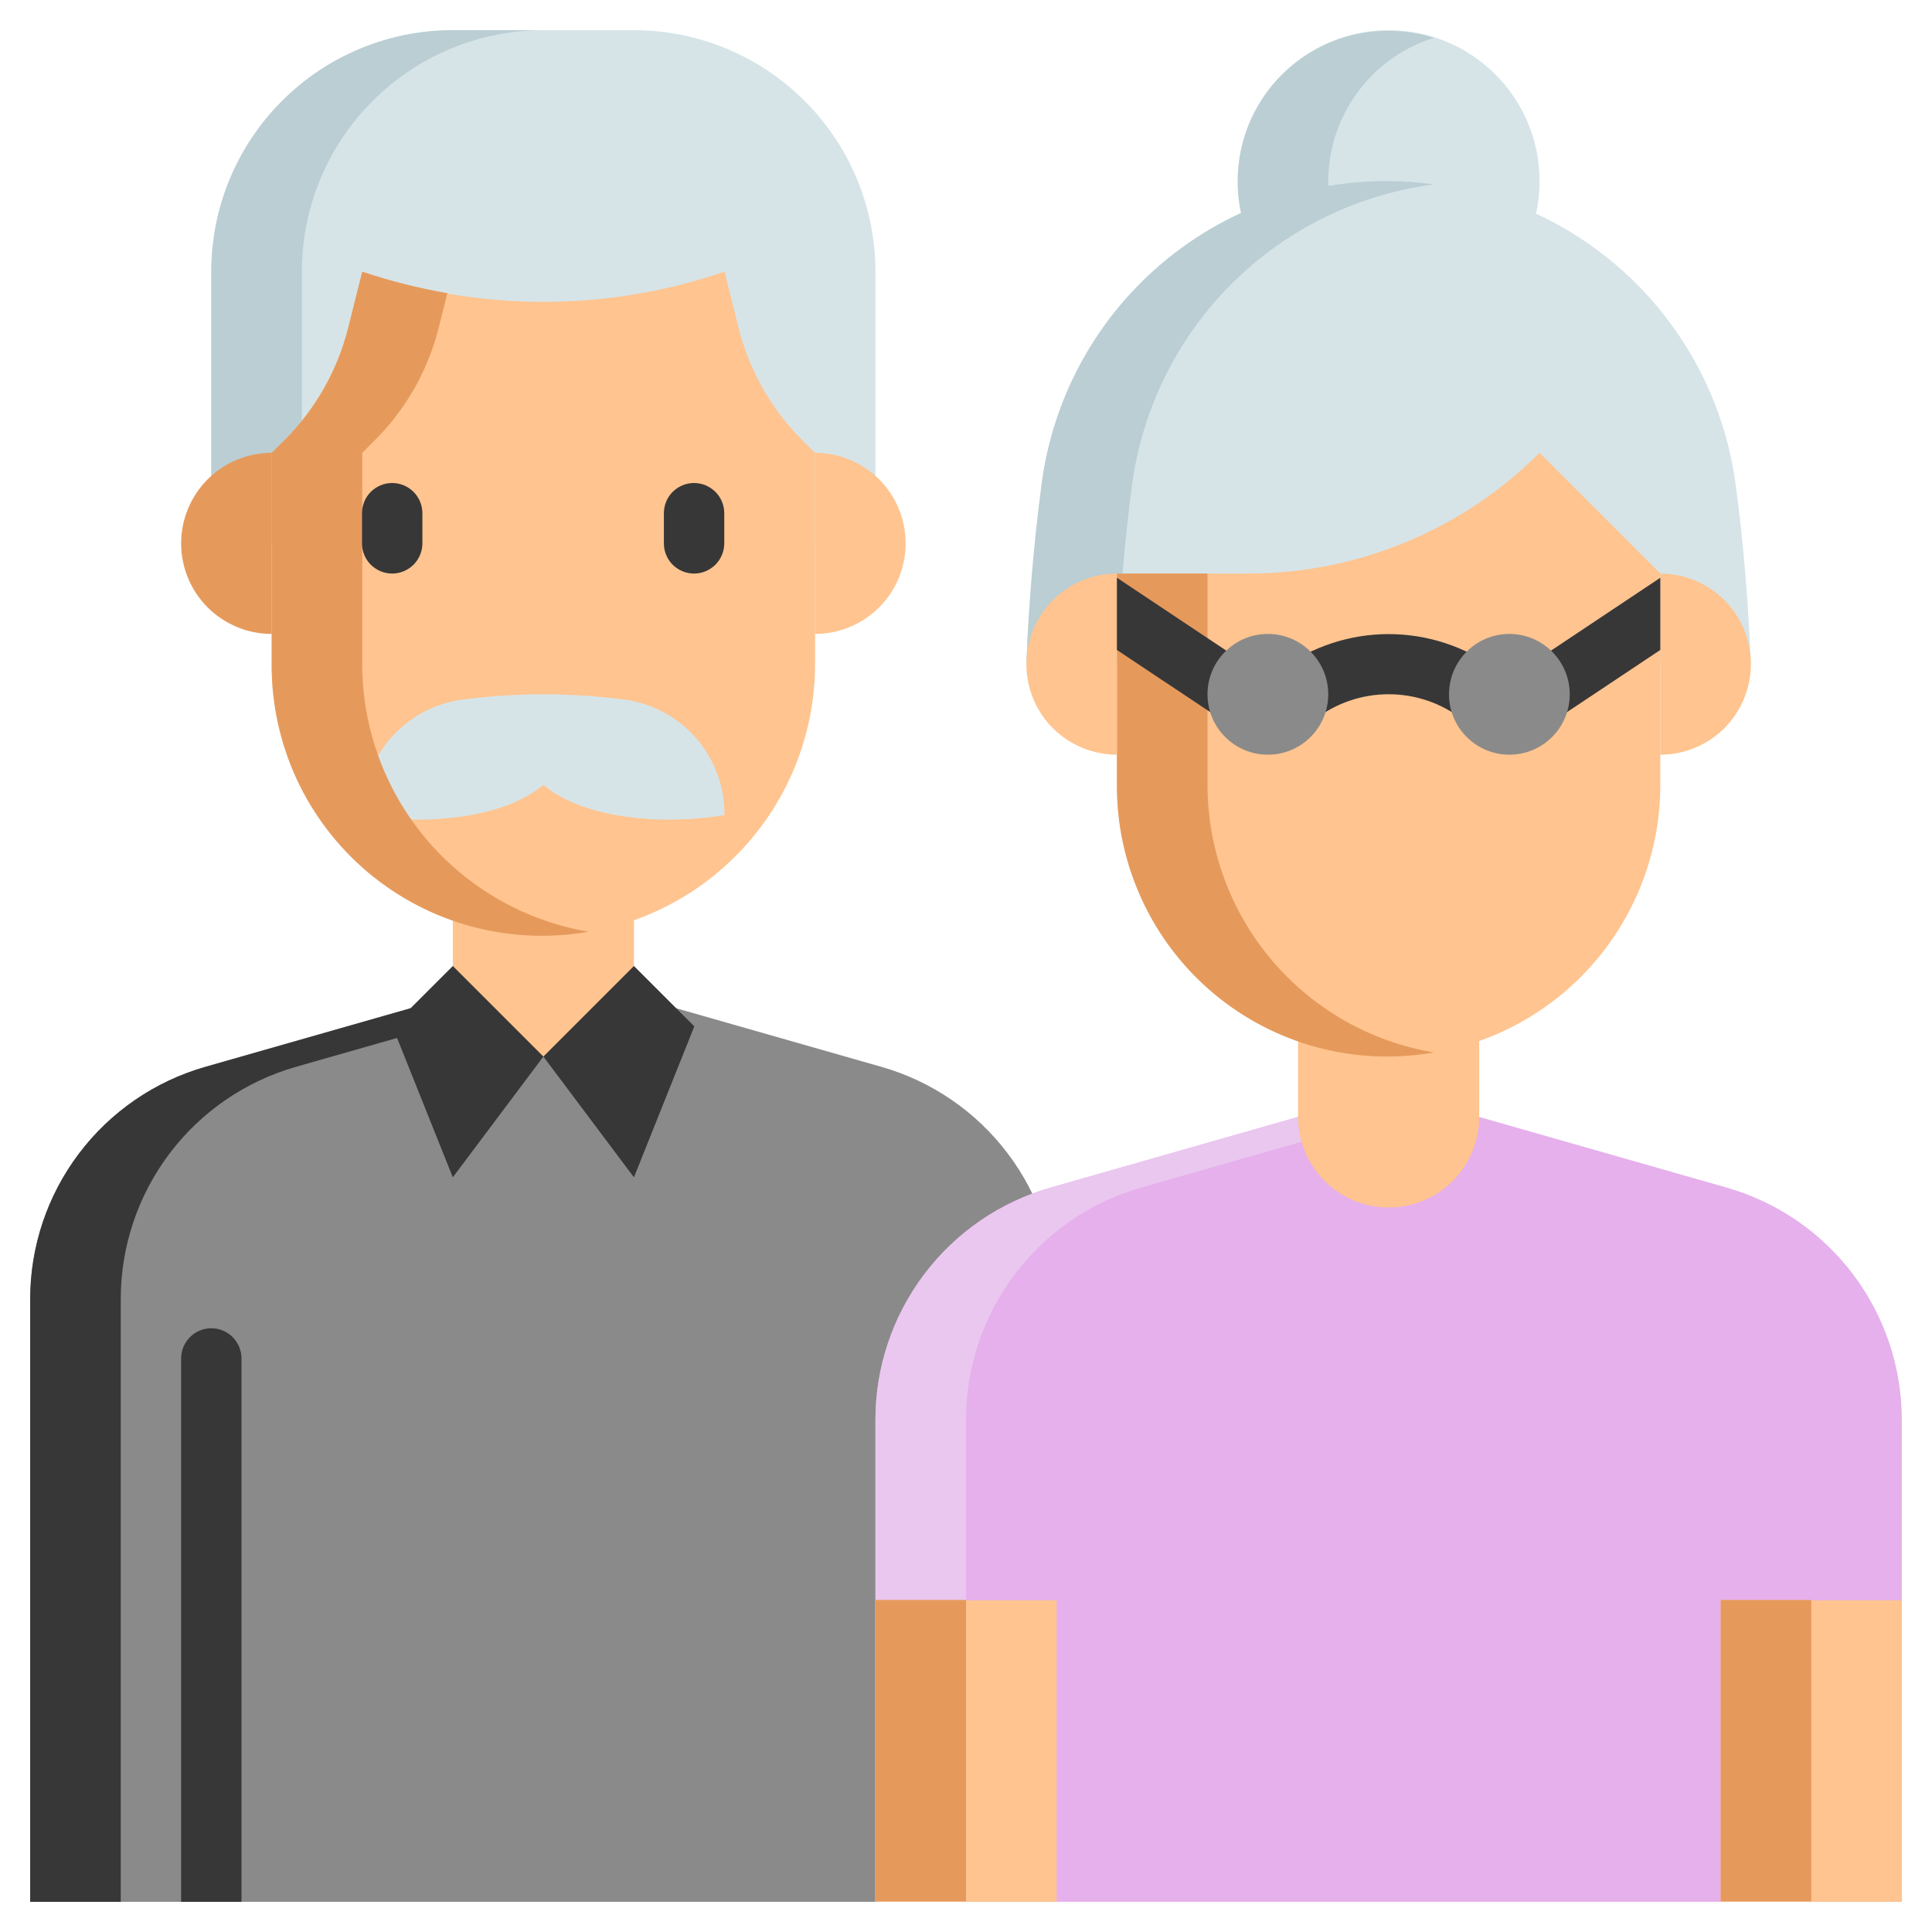<svg width="24" height="24" viewBox="0 0 24 24" fill="none" xmlns="http://www.w3.org/2000/svg">
<g clip-path="url(#clip0_680_14538)">
<path d="M13.125 16.138V23.625H0.375V16.138C0.375 15.486 0.587 14.852 0.98 14.331C1.372 13.811 1.923 13.432 2.55 13.253L5.625 12.375H7.875L10.95 13.253C11.577 13.432 12.128 13.811 12.52 14.331C12.913 14.852 13.125 15.486 13.125 16.138Z" fill="#8A8A8A"/>
<path d="M3.675 13.253L6.75 12.375H5.625L2.55 13.253C1.923 13.432 1.372 13.811 0.98 14.331C0.587 14.852 0.375 15.486 0.375 16.138V23.625H1.5V16.138C1.5 15.486 1.712 14.852 2.105 14.331C2.497 13.811 3.048 13.432 3.675 13.253Z" fill="#373737"/>
<path d="M7.875 0.375H5.625C4.829 0.375 4.066 0.691 3.504 1.254C2.941 1.816 2.625 2.579 2.625 3.375V6.75H10.875V3.375C10.875 2.579 10.559 1.816 9.996 1.254C9.434 0.691 8.671 0.375 7.875 0.375Z" fill="#D6E4E8"/>
<path d="M6.75 0.375H5.625C4.829 0.375 4.066 0.691 3.504 1.254C2.941 1.816 2.625 2.579 2.625 3.375V6.75H3.75V3.375C3.75 2.579 4.066 1.816 4.629 1.254C5.191 0.691 5.954 0.375 6.75 0.375Z" fill="#BACED3"/>
<path d="M5.625 10.5H7.875V13.125H5.625V10.5Z" fill="#FFC48F"/>
<path d="M6.75 11.625C5.855 11.625 4.996 11.269 4.364 10.636C3.731 10.004 3.375 9.145 3.375 8.25V5.625L3.537 5.463C3.921 5.078 4.194 4.596 4.325 4.069L4.5 3.375C5.958 3.875 7.542 3.875 9 3.375L9.174 4.069C9.305 4.596 9.577 5.078 9.961 5.463L10.125 5.625V8.25C10.125 9.145 9.769 10.004 9.136 10.636C8.504 11.269 7.645 11.625 6.75 11.625Z" fill="#FFC48F"/>
<path d="M3.375 5.625V7.875C3.077 7.875 2.79 7.756 2.579 7.545C2.369 7.335 2.25 7.048 2.25 6.75C2.25 6.452 2.369 6.165 2.579 5.955C2.79 5.744 3.077 5.625 3.375 5.625Z" fill="#E59A5C"/>
<path d="M10.125 7.875V5.625C10.423 5.625 10.71 5.744 10.921 5.955C11.132 6.165 11.25 6.452 11.25 6.75C11.25 7.048 11.132 7.335 10.921 7.545C10.71 7.756 10.423 7.875 10.125 7.875Z" fill="#FFC48F"/>
<path d="M6.75 13.125L5.625 12L4.875 12.75L5.625 14.625L6.75 13.125ZM6.75 13.125L7.875 12L8.625 12.75L7.875 14.625L6.75 13.125Z" fill="#373737"/>
<path d="M9 10.125C8.304 10.246 7.282 10.197 6.75 9.75C6.218 10.197 5.196 10.246 4.5 10.125C4.497 9.78 4.618 9.446 4.841 9.183C5.065 8.921 5.375 8.747 5.716 8.694C6.402 8.602 7.098 8.602 7.784 8.694C8.125 8.747 8.435 8.921 8.659 9.183C8.882 9.446 9.003 9.78 9 10.125Z" fill="#D6E4E8"/>
<path d="M17.25 4.125C18.285 4.125 19.125 3.286 19.125 2.25C19.125 1.214 18.285 0.375 17.25 0.375C16.215 0.375 15.375 1.214 15.375 2.25C15.375 3.286 16.215 4.125 17.25 4.125Z" fill="#D6E4E8"/>
<path d="M16.5 2.25C16.501 1.852 16.629 1.465 16.865 1.145C17.101 0.825 17.433 0.589 17.812 0.47C17.555 0.389 17.283 0.364 17.015 0.397C16.747 0.43 16.489 0.521 16.26 0.664C16.03 0.806 15.834 0.997 15.685 1.222C15.536 1.447 15.438 1.702 15.397 1.969C15.356 2.236 15.373 2.509 15.447 2.769C15.521 3.028 15.651 3.269 15.827 3.474C16.003 3.678 16.222 3.843 16.467 3.955C16.713 4.068 16.98 4.126 17.25 4.125C17.441 4.122 17.631 4.09 17.812 4.03C17.433 3.911 17.101 3.675 16.865 3.355C16.629 3.035 16.501 2.648 16.5 2.25Z" fill="#BACED3"/>
<path d="M12.938 6.027C12.841 6.765 12.779 7.506 12.75 8.25H21.75C21.719 7.492 21.659 6.75 21.562 6.027C21.424 4.981 20.91 4.022 20.116 3.327C19.323 2.633 18.305 2.25 17.25 2.25C16.195 2.25 15.177 2.633 14.384 3.327C13.59 4.022 13.076 4.981 12.938 6.027Z" fill="#D6E4E8"/>
<path d="M23.625 17.638V23.625H10.875V17.638C10.875 16.986 11.087 16.352 11.48 15.831C11.872 15.311 12.423 14.932 13.05 14.753L16.125 13.875H18.375L21.45 14.753C22.077 14.932 22.628 15.311 23.02 15.831C23.413 16.352 23.625 16.986 23.625 17.638Z" fill="#E5B0EC"/>
<path d="M14.175 14.753L17.25 13.875H16.125L13.05 14.753C12.423 14.932 11.872 15.311 11.48 15.831C11.087 16.352 10.875 16.986 10.875 17.638V23.625H12V17.638C12 16.986 12.212 16.352 12.605 15.831C12.997 15.311 13.548 14.932 14.175 14.753Z" fill="#EAC7EF"/>
<path d="M16.125 12H18.375V13.875C18.375 14.173 18.256 14.46 18.046 14.671C17.834 14.882 17.548 15 17.25 15C16.952 15 16.666 14.882 16.454 14.671C16.244 14.46 16.125 14.173 16.125 13.875V12Z" fill="#FFC48F"/>
<path d="M17.25 13.125C16.355 13.125 15.496 12.769 14.864 12.136C14.231 11.504 13.875 10.645 13.875 9.75V7.125H15.504C16.862 7.125 18.165 6.585 19.125 5.625L20.625 7.125V9.75C20.625 10.645 20.269 11.504 19.637 12.136C19.004 12.769 18.145 13.125 17.25 13.125Z" fill="#FFC48F"/>
<path d="M17.812 2.291C17.247 2.212 16.671 2.247 16.119 2.393C15.566 2.539 15.048 2.793 14.595 3.141C14.142 3.488 13.762 3.922 13.477 4.418C13.193 4.913 13.009 5.46 12.938 6.027C12.841 6.765 12.779 7.506 12.75 8.25H13.875C13.906 7.492 13.966 6.75 14.062 6.027C14.189 5.078 14.625 4.198 15.303 3.522C15.981 2.847 16.863 2.414 17.812 2.291Z" fill="#BACED3"/>
<path d="M15 9.75V7.125H13.875V9.75C13.872 10.242 13.978 10.728 14.184 11.174C14.389 11.62 14.691 12.016 15.066 12.333C15.442 12.65 15.882 12.881 16.357 13.009C16.831 13.137 17.328 13.159 17.813 13.074C17.026 12.942 16.313 12.535 15.798 11.927C15.283 11.318 15.001 10.547 15 9.75Z" fill="#E59A5C"/>
<path d="M13.875 7.125V9.375C13.577 9.375 13.29 9.256 13.079 9.046C12.868 8.835 12.75 8.548 12.75 8.25C12.75 7.952 12.868 7.665 13.079 7.455C13.29 7.244 13.577 7.125 13.875 7.125ZM20.625 9.375V7.125C20.923 7.125 21.209 7.244 21.421 7.455C21.631 7.665 21.75 7.952 21.75 8.25C21.75 8.548 21.631 8.835 21.421 9.046C21.209 9.256 20.923 9.375 20.625 9.375ZM21.375 19.88H23.625V23.625H21.375V19.88ZM10.875 19.88H13.125V23.625H10.875V19.88Z" fill="#FFC48F"/>
<path d="M4.5 8.25V5.625L4.662 5.463C5.046 5.078 5.319 4.596 5.45 4.069L5.557 3.642C5.198 3.579 4.845 3.49 4.5 3.375L4.326 4.069C4.195 4.596 3.923 5.078 3.539 5.463L3.375 5.625V8.25C3.372 8.742 3.478 9.228 3.683 9.674C3.889 10.12 4.191 10.516 4.566 10.833C4.942 11.15 5.382 11.381 5.857 11.509C6.332 11.637 6.828 11.659 7.313 11.574C6.527 11.442 5.813 11.035 5.298 10.427C4.783 9.818 4.5 9.047 4.5 8.25ZM10.875 19.875H12V23.62H10.875V19.875ZM21.375 19.875H22.5V23.62H21.375V19.875Z" fill="#E59A5C"/>
<path d="M4.872 7.125C4.971 7.125 5.066 7.085 5.137 7.015C5.207 6.945 5.247 6.849 5.247 6.75V6.375C5.247 6.276 5.207 6.18 5.137 6.11C5.066 6.04 4.971 6 4.872 6C4.772 6 4.677 6.04 4.606 6.11C4.536 6.18 4.497 6.276 4.497 6.375V6.75C4.497 6.849 4.536 6.945 4.606 7.015C4.677 7.085 4.772 7.125 4.872 7.125ZM8.622 7.125C8.721 7.125 8.816 7.085 8.887 7.015C8.957 6.945 8.997 6.849 8.997 6.75V6.375C8.997 6.276 8.957 6.18 8.887 6.11C8.816 6.04 8.721 6 8.622 6C8.522 6 8.427 6.04 8.356 6.11C8.286 6.18 8.247 6.276 8.247 6.375V6.75C8.247 6.849 8.286 6.945 8.356 7.015C8.427 7.085 8.522 7.125 8.622 7.125Z" fill="#373737"/>
<path d="M18.375 9C18.301 9 18.229 8.978 18.167 8.937C17.905 8.734 17.582 8.624 17.25 8.624C16.919 8.624 16.596 8.734 16.334 8.937C16.251 8.992 16.149 9.012 16.052 8.993C15.954 8.973 15.869 8.916 15.813 8.833C15.758 8.75 15.738 8.649 15.758 8.551C15.777 8.454 15.835 8.368 15.917 8.313C16.304 8.03 16.771 7.877 17.25 7.877C17.73 7.877 18.197 8.03 18.584 8.313C18.651 8.358 18.701 8.423 18.729 8.498C18.756 8.574 18.758 8.657 18.734 8.734C18.711 8.811 18.663 8.878 18.599 8.926C18.534 8.974 18.456 9 18.375 9Z" fill="#373737"/>
<path d="M15.686 8.831C15.652 8.883 15.606 8.925 15.552 8.955C15.498 8.984 15.437 9 15.375 9C15.301 9.001 15.229 8.979 15.169 8.936L13.875 8.074V7.177L15.581 8.314C15.622 8.341 15.658 8.375 15.685 8.416C15.713 8.457 15.732 8.502 15.742 8.55C15.752 8.599 15.752 8.648 15.742 8.696C15.733 8.745 15.714 8.79 15.686 8.831ZM18.814 8.831C18.848 8.883 18.894 8.925 18.948 8.955C19.003 8.984 19.063 9 19.125 9C19.199 9.001 19.271 8.979 19.331 8.936L20.625 8.074V7.177L18.919 8.314C18.878 8.341 18.842 8.375 18.814 8.416C18.787 8.457 18.768 8.502 18.758 8.55C18.748 8.599 18.748 8.648 18.758 8.696C18.767 8.745 18.786 8.79 18.814 8.831Z" fill="#373737"/>
<path d="M15.75 9.375C16.164 9.375 16.5 9.039 16.5 8.625C16.5 8.211 16.164 7.875 15.75 7.875C15.336 7.875 15 8.211 15 8.625C15 9.039 15.336 9.375 15.75 9.375Z" fill="#8A8A8A"/>
<path d="M18.75 9.375C19.164 9.375 19.5 9.039 19.5 8.625C19.5 8.211 19.164 7.875 18.75 7.875C18.336 7.875 18 8.211 18 8.625C18 9.039 18.336 9.375 18.75 9.375Z" fill="#8A8A8A"/>
<path d="M3 16.875V23.625H2.25V16.875C2.25 16.776 2.29 16.68 2.36 16.61C2.43 16.54 2.526 16.5 2.625 16.5C2.724 16.5 2.82 16.54 2.89 16.61C2.96 16.68 3 16.776 3 16.875Z" fill="#373737"/>
</g>
<defs>
<clipPath id="clip0_680_14538">
<rect width="24" height="24" fill="white"/>
</clipPath>
</defs>
</svg>
